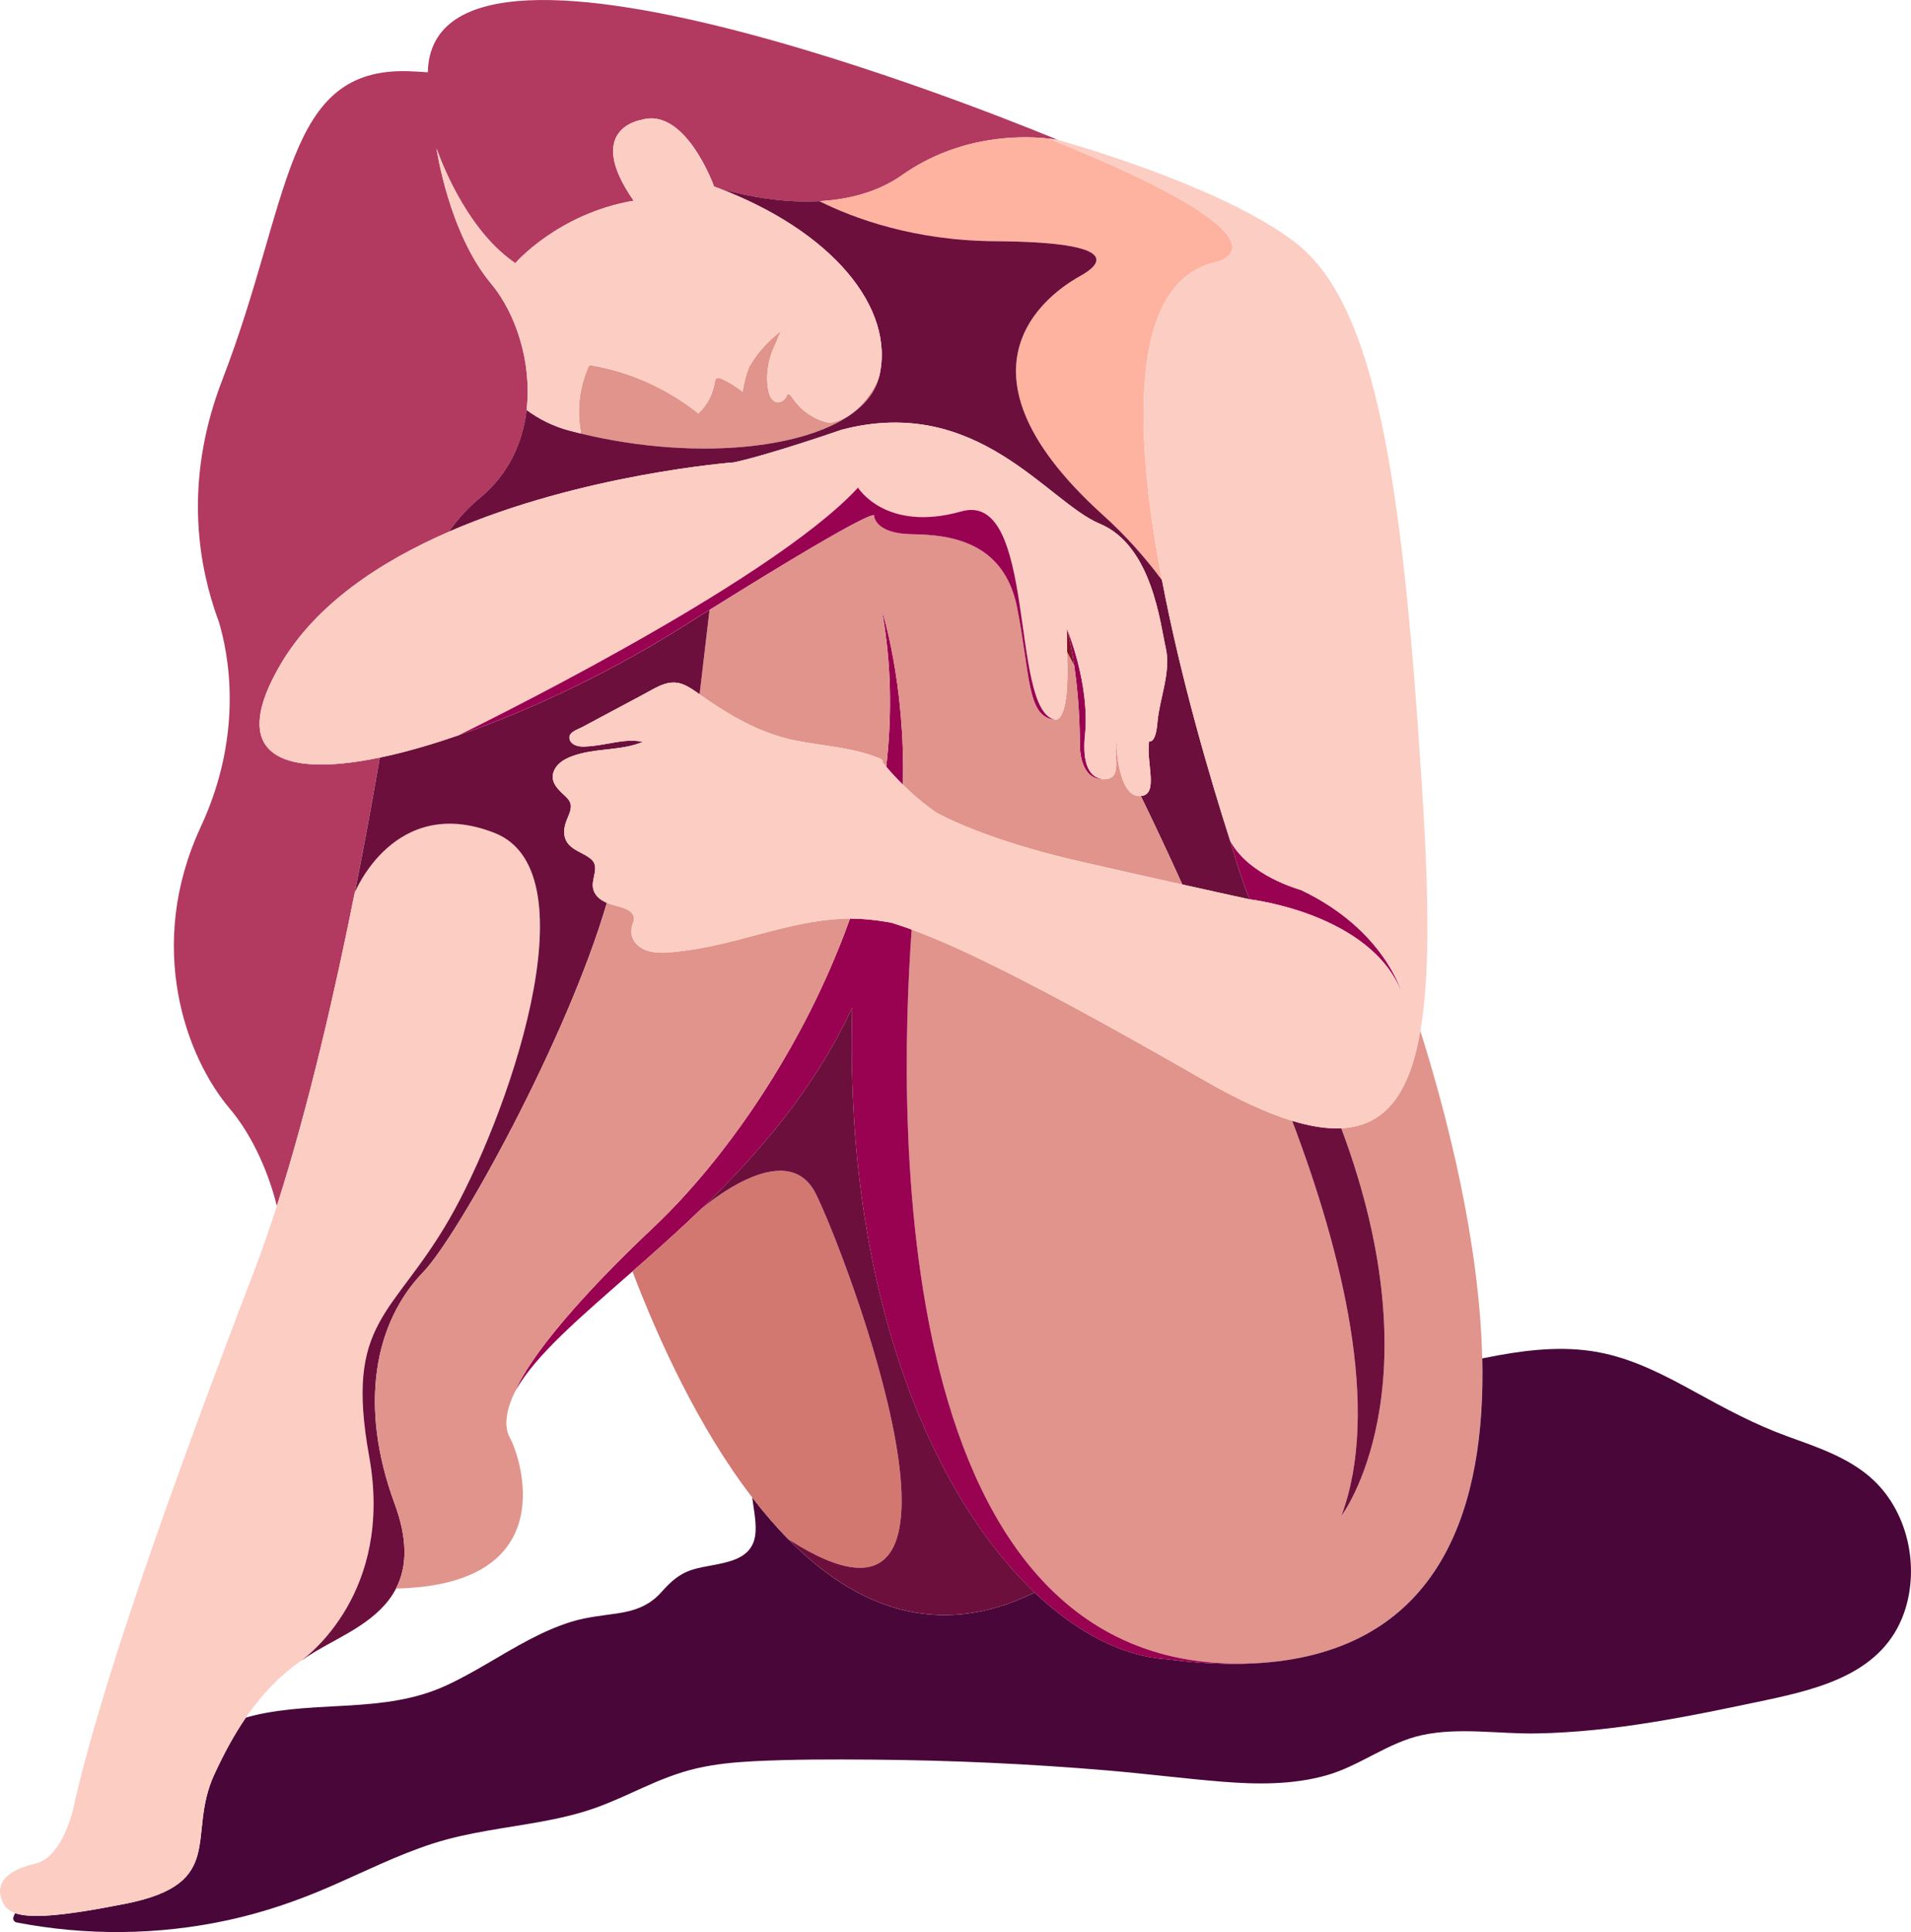 <svg xmlns="http://www.w3.org/2000/svg" width="1068.45" height="1080" viewBox="0 0 1068.45 1080"><g id="a"/><g id="b"><g id="c"><g id="d"><path d="M624.08 414.48c-.1.77-.15 1.56-.19 2.34.12.23.23.46.35.68-.13-1.86-.16-3.02-.16-3.02z" fill="#841328"/><path d="M596.42 351.2l.23 13.46c1.28 2.38 2.59 4.81 3.91 7.28-1.98-13.41-4.14-20.74-4.14-20.74z" fill="#841328"/><path d="M749.91 630.7c54.41 145.32.02 216.77.02 216.77 22.4-59.63.29-147.68-27.47-220.93-14.06-4.29-30.51-11.88-49.73-22.94-1.42-.82-2.82-1.62-4.21-2.42-.26-.15-.52-.3-.78-.44-1.34-.77-2.67-1.53-3.98-2.28-.25-.14-.5-.28-.75-.43-1.32-.75-2.63-1.5-3.93-2.24l-.15-.08c-1.33-.76-2.64-1.5-3.94-2.24-.26-.15-.51-.29-.77-.44-1.27-.72-2.52-1.43-3.77-2.14-.22-.12-.43-.25-.65-.37-1.23-.7-2.46-1.39-3.67-2.08l-.22-.12c-1.25-.7-2.48-1.4-3.7-2.09-.24-.14-.49-.28-.73-.41-1.2-.67-2.38-1.34-3.56-2-.2-.11-.39-.22-.59-.33-1.13-.63-2.25-1.26-3.36-1.88-.12-.07-.24-.13-.35-.2-1.18-.66-2.34-1.31-3.5-1.95-.21-.12-.42-.23-.62-.35-1.14-.63-2.26-1.26-3.38-1.88-.18-.1-.37-.2-.55-.31-1.06-.59-2.11-1.17-3.15-1.75l-.34-.19c-1.1-.61-2.19-1.21-3.27-1.81-.21-.12-.43-.24-.64-.35-1.07-.59-2.12-1.17-3.17-1.75l-.43-.24c-.99-.54-1.97-1.08-2.94-1.61-.15-.08-.29-.16-.44-.24-1.02-.56-2.03-1.11-3.03-1.65-.21-.11-.41-.22-.62-.34-1-.55-2-1.09-2.99-1.62-.12-.06-.24-.13-.36-.19-.94-.51-1.86-1.01-2.78-1.51-.14-.08-.28-.15-.42-.23-.96-.52-1.91-1.03-2.85-1.54-.19-.1-.38-.2-.57-.3-.95-.51-1.89-1.01-2.82-1.51-.09-.05-.17-.09-.26-.14-.88-.47-1.75-.94-2.62-1.4-.15-.08-.3-.16-.45-.24-.89-.48-1.78-.95-2.65-1.41-.18-.09-.35-.19-.53-.28-.88-.47-1.76-.93-2.63-1.39-.08-.04-.16-.09-.25-.13-.83-.44-1.64-.87-2.46-1.29-.14-.07-.28-.15-.43-.22-.84-.44-1.66-.87-2.48-1.3-.16-.09-.32-.17-.49-.25-.84-.44-1.66-.87-2.48-1.29l-.13-.07c-.8-.41-1.59-.82-2.37-1.23-.14-.07-.27-.14-.41-.21-.79-.41-1.56-.81-2.33-1.2-.14-.07-.28-.14-.42-.21-.79-.4-1.57-.81-2.34-1.2l-.06-.03c-.75-.38-1.5-.76-2.23-1.14-.14-.07-.28-.14-.41-.21-.73-.37-1.44-.73-2.16-1.09l-.4-.2c-.72-.36-1.44-.72-2.14-1.08l-.04-.02c-.71-.36-1.41-.71-2.11-1.05-.14-.07-.27-.14-.41-.2-.67-.34-1.34-.67-2-.99-.12-.06-.24-.12-.36-.18-.65-.32-1.3-.64-1.93-.95l-.12-.06c-.66-.32-1.3-.64-1.95-.95l-.38-.19c-.62-.3-1.24-.6-1.85-.9-.12-.06-.23-.11-.35-.17-.6-.29-1.19-.58-1.77-.86l-.11-.06c-.61-.29-1.21-.58-1.81-.87l-.36-.17c-.58-.28-1.16-.55-1.72-.82-.09-.04-.19-.09-.28-.13-.55-.26-1.09-.52-1.63-.77l-.16-.07c-.56-.26-1.11-.52-1.66-.78l-.34-.16c-.54-.25-1.07-.5-1.6-.74l-.23-.11c-.5-.23-.99-.46-1.48-.68l-.2-.09c-.51-.23-1.02-.46-1.52-.69l-.32-.14c-.5-.23-.99-.45-1.48-.67-.07-.03-.14-.06-.2-.09-.46-.21-.92-.41-1.37-.61l-.2-.09c-.47-.21-.94-.42-1.4-.62l-.29-.13c-.46-.2-.92-.4-1.37-.6l-.16-.07c-.43-.19-.86-.37-1.28-.56l-.18-.08c-.44-.19-.87-.37-1.3-.56-.09-.04-.17-.07-.26-.11-.43-.18-.85-.36-1.27-.54l-.13-.05c-.4-.17-.79-.33-1.18-.5l-.19-.08c-.4-.17-.8-.33-1.19-.49l-.23-.09c-.4-.16-.79-.32-1.17-.48l-.1-.04c-.37-.15-.73-.3-1.09-.44l-.19-.08c-.37-.15-.73-.29-1.09-.44l-.21-.08c-.37-.15-.73-.29-1.09-.43l-.04-.02c-.35-.14-.7-.27-1.04-.41l-.18-.07c-.34-.13-.67-.26-1-.39-.06-.02-.12-.05-.18-.07-.34-.13-.68-.26-1.01-.38h-.01c-.33-.13-.65-.25-.96-.37l-.18-.07c-.31-.12-.61-.23-.92-.34l-.17-.06c-.31-.11-.62-.23-.92-.34h0c-7.98 110.37-13 433.99 205.88 408.95 90.61-11.77 115.07-86.7 113.15-169.21-1.53-65.59-19.73-135.98-34.63-183.23-5.87 34.49-19.11 53.35-44.21 54.59z" fill="#e0948c"/><path d="M493.01 340.94c5.39 29.26 5.81 58.75 2.48 87.69 2.97 3.48 6.08 6.83 9.34 10.03 1.43-57.18-11.82-97.73-11.82-97.73z" fill="#990251"/><path d="M783.7 554.86s-9.65-35.22-56.45-57.42c0 0-29.17-7.79-39.51-27.62h0s6.54 23.12 11.05 32.92c0 0 67.55 7.79 84.92 52.11z" fill="#990251"/><path d="M603.76 414.97s-1.08 19.41 11.59 20.57c.32.03.63.05.93.06.06.0.13.0.19.0.26.0.51.0.75.0.11.0.22.0.32.0.16.0.31-.02.46-.03.19-.01.37-.03.55-.06.05.0.1-.01.15-.02.21-.03.4-.07.6-.11-2.68.47-15.26 1.37-12.67-24.44 2.9-28.84-10.2-59.75-10.2-59.75.0.0 2.16 7.33 4.14 20.74 1.58 10.69 3.04 25.24 3.2 43.03z" fill="#990251"/><path d="M473.38 233.01c-2.96 1.74-6.17 2.86-9.48 3.41-.38-.05-.75-.11-1.1-.2-2.77-.66-5.43-1.69-7.95-3.05-5.09-2.76-9.3-6.76-12.41-11.71-.51-.8-1.38-1.19-2.24-1.19-.43 1.29-1.03 2.48-2 3.33-.73.64-1.43.97-2.1 1.06-.88.37-1.84.38-2.84-.15-4.09-2.17-4.43-10.24-4.3-14.17.18-5.53 1.4-10.87 3.59-15.9.41-.94.89-2.01 1.43-3.11.77-2.16 1.68-4.27 2.69-6.32-2.37 1.83-4.63 3.81-6.79 5.91-2.29 2.23-4.37 4.6-6.36 7.06-1.71 2.33-3.3 4.77-4.76 7.28-1.69 4.4-2.88 9-3.54 13.74-3.78-3.03-7.89-5.54-12.33-7.52-1.16-.52-2.89-.12-3.11 1.4-1 7.04-4.17 13.47-9.35 18.18-17.61-13.95-37.91-23.04-59.86-26.86-.55-.1-1.24.1-1.49.67-5.06 11.57-6.68 23.95-4.36 36.48-.18.27-.26.61-.24.94 16.58 4.05 33.39 6.61 49.66 7.76 8.44.59 16.74.81 24.77.65 47.83-.94 86.48-15.03 92.62-40.06h0c-3.2 9.01-11.06 16.85-11.08 16.88-2.21 2.01-4.46 3.97-7.06 5.5z" fill="#e0948c"/><path d="M212.28 423.49c-47.82 9.94-78.31 1.88-63.34-36.17 1.91-4.87 4.56-10.22 8.02-16.09 19.71-33.47 55.47-57.22 94.04-74 4.77-6.91 10.61-13.35 17.48-19.03 15.95-13.19 23.82-30.84 25.95-49.03 3.09-26.4-5.92-53.95-19.91-70.7-23.64-28.29-30.45-75.43-30.45-75.43 4.43 12.3 18.67 46.81 44.04 64.08.0.0 23.84-27.69 66.17-34.91h0c-28.23-40.51 4.44-45.22 4.44-45.22 24.61-7.24 40.53 37.27 40.53 37.27.32.12.64.24.96.36 1.78.64 6.01 2.04 12.05 3.31 11.07 2.63 27.97 5.53 45.86 4.54 15.8-.88 32.36-4.79 46.34-14.64 31.52-22.2 65.59-21.93 80-20.56.83.14 1.64.29 2.45.45-.22-.09-.44-.18-.66-.26 3.37.38 5.28.78 5.28.78h0S241.61-68.93 239.19 40.43c-3.22-.27-6.67-.47-10.39-.61-70.21-2.53-65.5 71.41-104.58 172.74-20.17 52.3-14.51 97.02-4.3 128.05h0c.76 2.31 1.54 4.55 2.35 6.7 5.07 16.52 14.68 61.76-9.97 114.79-31.12 66.95-8.28 128.84 16.13 157.6 11.46 13.51 21.18 33.45 26.35 54.43 17.96-56.04 32.82-121.35 43.58-175.24 5.95-29.8 10.65-56.1 13.93-75.41z" fill="#b2395f"/><path d="M604.21 154.14c-10.37 5.79-82.99 47.65 12.55 133.84 12.57 11.34 23.47 23.6 32.92 36.33-15.66-82.1-18.59-164.28 27.87-177.21.0.0 58.91-9.12-90.64-69.4-.81-.16-1.63-.31-2.45-.45-14.41-1.38-48.49-1.64-80 20.56-13.98 9.85-30.54 13.76-46.34 14.64 19.02 9.49 52.75 22.09 98.33 22.39 73.34.48 58.14 13.51 47.77 19.3z" fill="#feb2a0"/><path d="M1045.89 825.95c-13.23-11.56-30.31-17.14-46.54-23.02-18.2-6.6-34.89-15.61-51.81-24.92-16.03-8.83-32.56-17.45-50.55-21.44-19.74-4.38-39.99-2.47-59.7 1.13-2.85.52-5.7 1.07-8.54 1.64 1.92 82.51-22.53 157.45-113.15 169.21-18.22 2.37-39.11 2.18-63-1.01h0c-24.04-1.47-49.86-14.24-74.12-37.33-54.93 27.09-100.91 7.57-137.61-29.67-7.12-7.23-13.89-15.12-20.3-23.47.79 6.15 2.11 12.43 1.9 18.62-.67 19.25-21.6 17.54-35.17 21.7-7.65 2.35-12.42 6.9-17.66 12.77-6.63 7.43-14.73 10.28-24.37 11.72-8.71 1.29-17.33 2.07-25.79 4.68-8.21 2.53-16.07 6.09-23.67 10.07-15.81 8.26-30.61 18.41-46.87 25.8-34.05 15.47-71.42 8.06-106.9 16.49-1.55.37-3.08.79-4.59 1.24-6.22 9.09-12.01 19.59-17.67 31.87-15.68 34.02 7.48 60.8-49.46 72.14-36.9 7.35-53.73 8.21-61.93 5.28-.33.73-.64 1.49-.92 2.26-.41 1.13.47 2.67 1.65 2.91 39.02 7.56 79.32 7.2 118.19-1.21 19.53-4.22 38.38-10.63 56.69-18.57 19.32-8.37 38.18-17.95 58.28-24.38 19.57-6.26 40-8.44 60.13-12.13 10.35-1.89 20.64-4.22 30.56-7.75 8.95-3.18 17.55-7.25 26.21-11.15 9.8-4.41 19.72-8.46 30.21-10.89 10.49-2.44 21.25-3.46 31.99-4.01 21.91-1.1 43.93-1.05 65.86-.89 44.17.32 88.34 2.34 132.35 6.08 21.32 1.81 42.55 4.54 63.87 6.26 19.39 1.56 39.34 1.77 58.22-3.58 18.81-5.33 34.42-18.44 53.6-22.52 20.79-4.42 42.72-.52 63.78-.89 43.24-.77 85.82-9.61 127.97-18.54 31.3-6.64 66.01-15.52 77.64-49.16 8.86-25.63 1.89-57.27-18.79-75.32z" fill="#490639"/><path d="M687.74 469.83c-10.89-33.97-27.41-89.73-38.06-145.52-9.46-12.74-20.36-25-32.92-36.33-95.54-86.19-22.92-128.05-12.55-133.84 10.37-5.79 25.57-18.82-47.77-19.3-45.58-.3-79.31-12.9-98.33-22.39-17.89.99-34.79-1.91-45.86-4.54-6.04-1.27-10.27-2.67-12.05-3.31 65.25 24.32 100.68 67.86 91.32 106.03h0c-6.14 25.03-44.79 39.12-92.62 40.06-8.03.16-16.33-.06-24.77-.65-16.26-1.15-33.08-3.71-49.66-7.76-2.1-.51-4.2-1.05-6.3-1.61-8.93-2.4-16.81-6.37-23.75-11.51-2.13 18.19-10 35.84-25.95 49.03-6.88 5.69-12.72 12.12-17.48 19.03 74.5-32.41 159.47-38.78 159.47-38.78 20.49-4.45 60.14-18.23 60.14-18.23 76.07-19.91 114.98 40.35 144.28 52.56 29.31 12.2 33.79 56 36.89 69.41 3.1 13.41-3.58 28.68-4.61 41.42-1.03 12.74-4.67 10.68-4.67 10.68-1.85 12.05 5.61 29.9-4.65 30.69 7.68 15.79 15.48 32.35 23.19 49.46 23.36 5.2 37.74 8.32 37.74 8.32-4.5-9.81-11.04-32.91-11.05-32.92z" fill="#6d0f3c"/><path d="M509.72 519.61h0c-.55-.2-1.08-.39-1.6-.58l-.08-.03c-.51-.18-1.01-.36-1.49-.52l-.1-.03c-.48-.17-.96-.33-1.42-.49l-.08-.03c-.47-.16-.93-.32-1.39-.47h0c-.45-.15-.89-.3-1.33-.44l-.08-.03c-.42-.14-.83-.27-1.24-.4l-.1-.03c-.4-.13-.8-.26-1.19-.38l-.08-.02c-.4-.13-.79-.25-1.17-.37-.71-.13-1.43-.25-2.14-.37-.06-.01-.13-.02-.19-.03-.7-.12-1.4-.23-2.1-.34-6.18-.96-12.4-1.57-18.69-1.58-26.07 72.77-70.59 135.57-109.88 172.64-68.52 64.66-77 91.1-77 91.1 11.07-19.75 36.09-40.92 65.24-66.47 1.48-1.3 2.97-2.61 4.48-3.93l.27-.24c1.46-1.29 2.93-2.58 4.41-3.89l.21-.18c9.37-8.3 19.04-17.06 28.71-26.37h0c1.98-1.91 3.97-3.84 5.95-5.8l.03-.03c2.93-2.9 5.86-5.84 8.77-8.85.07-.07.14-.14.21-.21 1.89-1.95 3.78-3.93 5.66-5.94l.31-.33c1.87-1.99 3.72-4.01 5.57-6.05.1-.11.2-.22.29-.32.84-.93 1.67-1.86 2.5-2.79.1-.12.21-.23.31-.35.92-1.03 1.83-2.07 2.75-3.12l.1-.11c.85-.97 1.69-1.95 2.53-2.93.15-.18.31-.36.46-.54 1.75-2.05 3.49-4.13 5.21-6.24.17-.2.33-.41.5-.61.76-.94 1.52-1.88 2.28-2.82.1-.12.2-.25.3-.37.85-1.06 1.69-2.13 2.53-3.21.14-.18.28-.36.42-.54.71-.91 1.42-1.83 2.12-2.75.17-.22.34-.44.5-.66.82-1.08 1.64-2.17 2.46-3.27.06-.09.13-.17.19-.26.74-1 1.47-2 2.2-3.01.19-.26.38-.53.57-.79.75-1.03 1.49-2.07 2.22-3.12.05-.07.09-.13.14-.2.78-1.11 1.55-2.23 2.32-3.35.18-.27.36-.54.55-.8.63-.93 1.26-1.86 1.89-2.8.15-.23.3-.45.46-.68.75-1.13 1.49-2.26 2.22-3.4.15-.23.29-.46.44-.68.61-.94 1.21-1.89 1.81-2.85.19-.3.37-.59.56-.89.72-1.16 1.44-2.32 2.15-3.49.05-.08.1-.16.14-.24.66-1.09 1.31-2.19 1.96-3.3.19-.32.37-.64.56-.96.59-1.02 1.19-2.05 1.77-3.08.1-.18.21-.36.31-.54.67-1.19 1.33-2.39 1.99-3.59.17-.31.33-.62.5-.93.53-.97 1.05-1.95 1.56-2.93.16-.3.31-.59.47-.89.64-1.22 1.27-2.44 1.89-3.68.12-.24.24-.47.35-.71.52-1.03 1.03-2.07 1.53-3.11.17-.34.33-.69.5-1.04.61-1.26 1.21-2.53 1.8-3.8-4.56 158.89 44.32 272.16 101.98 327.06 24.26 23.1 50.08 35.86 74.12 37.33h0c23.89 3.19 44.78 3.38 63 1.01-218.88 25.04-213.86-298.58-205.88-408.95z" fill="#990251"/><path d="M324.48 242.28c-.02-.33.06-.66.24-.94-2.32-12.53-.7-24.91 4.36-36.48.25-.57.94-.77 1.49-.67 21.95 3.83 42.25 12.91 59.86 26.86 5.18-4.71 8.35-11.14 9.35-18.18.21-1.51 1.95-1.91 3.11-1.4 4.43 1.98 8.55 4.5 12.33 7.52.66-4.75 1.85-9.35 3.54-13.74 1.46-2.51 3.05-4.95 4.76-7.28 1.98-2.46 4.07-4.84 6.36-7.06 2.16-2.1 4.42-4.08 6.79-5.91-1.02 2.05-1.92 4.15-2.69 6.32-.54 1.1-1.01 2.17-1.43 3.11-2.19 5.03-3.41 10.37-3.59 15.9-.13 3.93.22 12 4.3 14.17 1 .53 1.96.51 2.84.15.66-.1 1.36-.42 2.1-1.06.97-.84 1.57-2.04 2-3.33.86.0 1.73.39 2.24 1.19 3.11 4.94 7.32 8.94 12.41 11.71 2.52 1.37 5.17 2.39 7.95 3.05.36.09.73.14 1.1.2 3.31-.54 6.51-1.67 9.48-3.41 2.6-1.53 4.85-3.49 7.06-5.5.03-.03 7.88-7.86 11.08-16.88 9.36-38.17-26.07-81.72-91.32-106.03-.32-.12-.64-.24-.96-.36.0.0-15.92-44.51-40.53-37.27.0.0-32.67 4.71-4.44 45.22h0c-42.33 7.23-66.17 34.92-66.17 34.92-25.37-17.26-39.6-51.78-44.04-64.08.0.0 6.8 47.14 30.45 75.43 14 16.75 23 44.3 19.91 70.7 6.95 5.15 14.82 9.12 23.75 11.51 2.09.56 4.19 1.1 6.3 1.61z" fill="#fccdc3"/><path d="M636.7 445c-9.6-.36-11.92-19.86-12.46-27.49-.12-.23-.23-.46-.35-.68-.01.29-.02.58-.03.87.0.09.0.18.0.27.0.2.0.4.0.6.0.1.0.2.0.3.0.2.0.4.0.6.0.09.0.17.0.26.0.23.0.46.02.69v.14c.21 7.08 1.26 13.44-4.38 14.8h0c-.06.01-.12.03-.2.04-.19.04-.39.08-.6.11-.05.0-.1.01-.15.02-.18.02-.36.04-.55.06-.15.01-.3.02-.46.03-.11.0-.21.0-.32.0-.24.0-.49.0-.75.0-.06.0-.13.0-.19.0-.3-.01-.61-.03-.93-.06-12.67-1.15-11.59-20.57-11.59-20.57-.16-17.79-1.62-32.34-3.2-43.03-1.32-2.47-2.63-4.9-3.91-7.28l.16 9.47c.23 31.63-7.28 28.06-7.28 28.06-15.31-1.36-13.44-24.71-20.82-62.36s-38.31-40.91-58.89-41.19c-20.59-.29-21.1-10.13-21.1-10.13.0.0 7.35-9.57-92.02 52.43l-5.56 47.18c.1.07.2.14.3.21 3.23 2.26 6.48 4.48 9.79 6.63 13.72 8.91 28.13 15.98 44.27 19.14 15.61 3.05 31.8 3.76 46.63 9.96 1.1.46 1.56 1.46 1.55 2.41.59.72 1.2 1.44 1.8 2.15 3.33-28.94 2.91-58.43-2.48-87.69.0.0 13.25 40.54 11.82 97.73 4.59 4.52 9.46 8.75 14.6 12.63 1.25.95 2.52 1.86 3.8 2.77 1.53.88 27.18 15.3 80.49 27.46 22.05 5.03 41.69 9.44 57.31 12.91-7.72-17.11-15.52-33.67-23.19-49.46-.36.03-.74.04-1.15.02z" fill="#e0948c"/><path d="M70.31 1064.15c56.94-11.34 33.78-38.12 49.46-72.14 5.66-12.28 11.45-22.78 17.67-31.87 8.97-13.1 18.86-23.27 30.59-31.59h0c3.69-2.73 52.1-38.28 38.35-114.34-13.75-76.06 13.02-77.88 44.62-132.45 31.6-54.57 81.54-194.04 25.59-216.12-55.95-22.07-78.23 33.24-78.23 33.24-10.76 53.88-25.62 119.2-43.58 175.24-4.26 13.29-8.69 26.05-13.29 38.02-46.32 120.64-85.89 232.58-100.36 298.2.0.0-5.79 27.74-21.23 31.36-15.44 3.62-22.44 10.37-19.06 20.02 1.19 3.4 3.1 6.1 7.55 7.69 8.2 2.93 25.03 2.07 61.93-5.28z" fill="#fccdc3"/><path d="M221.4 888c3.15-6.08 4.96-13.26 4.71-21.92-.21-7.37-1.89-15.81-5.49-25.57-20.27-55.01-11.1-101.33 15.92-129.31 19.71-20.41 80.49-130.3 102.77-206.53-3.8-1.61-7.12-4.17-7.79-8.59-.8-5.34 3.88-11.65-1.05-15.85-3.49-2.98-8.16-4.16-11.59-7.29-4.24-3.86-4.08-9.18-2.16-14.2.99-2.59 2.57-5.45 2.44-8.3-.12-2.67-2.11-4.48-3.95-6.18-3.81-3.51-7.81-7.67-5.53-13.26 2.4-5.87 9.45-8.35 15.09-9.79 11.27-2.87 23.79-1.93 34.56-6.5-6.61-1.58-13.76-.03-20.38 1.12-4.12.72-8.29 1.41-12.49 1.5-2.94.07-6.84-.65-7.92-3.86-1.35-4.04 4.07-5.48 6.8-6.94 3.85-2.05 7.69-4.11 11.54-6.16 7.82-4.18 15.65-8.36 23.48-12.54 6.74-3.6 13.48-8.39 21.35-5.35 3.45 1.33 6.43 3.52 9.44 5.63l5.56-47.18c-4.95 3.09-10.16 6.35-15.66 9.81-1.09.69-2.19 1.37-3.29 2.05-.3.18-.6.37-.89.55-.94.58-1.88 1.16-2.83 1.74-.18.11-.36.22-.54.33-1.1.67-2.21 1.34-3.32 2-.28.17-.57.34-.85.51-.91.54-1.81 1.08-2.73 1.62-.26.15-.52.31-.78.46-1.12.66-2.24 1.31-3.37 1.96-.23.13-.46.26-.68.39-.94.54-1.88 1.08-2.82 1.62-.3.17-.6.34-.9.51-1.14.65-2.28 1.29-3.42 1.93-.12.07-.24.13-.36.2-1.04.58-2.08 1.16-3.12 1.73-.32.18-.63.35-.95.52-1.04.57-2.09 1.14-3.13 1.71-.12.07-.24.13-.36.2-1.15.63-2.31 1.25-3.47 1.86-.3.16-.61.32-.91.49-.96.51-1.92 1.02-2.88 1.53-.24.12-.47.25-.71.37-1.16.61-2.32 1.21-3.48 1.81-.27.14-.54.28-.82.42-.95.49-1.9.97-2.85 1.46-.29.15-.59.3-.88.45-1.17.59-2.33 1.18-3.5 1.76-.19.1-.39.19-.58.29-1 .5-2.01 1-3.01 1.49-.32.16-.64.31-.96.47-1.17.58-2.35 1.15-3.52 1.71h-.02c-1.18.58-2.35 1.14-3.53 1.7-.32.15-.63.3-.95.45-1.01.48-2.02.95-3.02 1.42-.19.09-.38.18-.57.27-1.17.54-2.34 1.08-3.51 1.62-.3.14-.59.27-.89.41-.95.43-1.9.87-2.86 1.3-.27.12-.55.25-.82.37-1.16.52-2.33 1.04-3.49 1.55-.24.11-.49.21-.73.32-.96.42-1.93.85-2.89 1.26-.31.13-.62.27-.93.4-1.17.5-2.33 1-3.5 1.5-.12.05-.24.1-.36.15-1.06.45-2.11.89-3.17 1.33-.32.13-.64.26-.95.4-1.06.44-2.11.87-3.16 1.3-.12.05-.24.1-.36.15-1.15.47-2.31.94-3.46 1.4-.31.12-.62.25-.93.37-.95.38-1.9.75-2.84 1.12-.24.09-.47.19-.71.28-1.14.45-2.28.89-3.42 1.32-.26.1-.53.2-.79.3-.92.35-1.85.7-2.77 1.05-.29.11-.58.22-.87.33-1.13.42-2.26.84-3.38 1.25-.18.07-.37.13-.55.2-.97.35-1.93.7-2.89 1.04-.3.11-.61.22-.91.32-1.12.4-2.25.79-3.36 1.18h0c-.93.32-1.86.64-2.78.95-.31.11-.62.21-.93.31-.62.21-1.23.42-1.85.62-.36.12-.72.24-1.08.36-.56.18-1.12.37-1.68.55-.38.12-.76.25-1.14.37-.54.17-1.08.35-1.61.52-.38.12-.76.24-1.14.36-.54.17-1.07.34-1.6.5-.37.12-.75.23-1.12.35-.55.17-1.09.33-1.63.5-.35.11-.71.21-1.06.32-.59.18-1.18.35-1.77.52-.3.09-.6.18-.9.27-.87.25-1.74.5-2.6.75l-.07.02c-.86.25-1.73.49-2.58.72-.29.08-.58.16-.87.24-.58.16-1.16.32-1.73.47-.34.09-.67.18-1.01.27-.52.14-1.05.28-1.57.41-.35.09-.71.18-1.06.27-.5.13-1 .26-1.5.38-.35.09-.71.18-1.06.26-.5.12-1 .24-1.49.36-.35.08-.69.17-1.03.25-.51.12-1.01.24-1.52.35-.32.08-.65.15-.97.22-.55.13-1.1.25-1.65.37-.27.06-.54.12-.81.18-.81.18-1.62.35-2.43.52-3.28 19.3-7.98 45.61-13.93 75.41.0.0 22.28-55.32 78.23-33.24 55.96 22.07 6.01 161.54-25.59 216.12-31.6 54.57-58.37 56.39-44.62 132.45 13.75 76.06-34.66 111.62-38.35 114.34h0c2.67-1.89 5.44-3.7 8.31-5.41 14.88-8.88 35.79-17.27 45.05-35.13z" fill="#6d0f3c"/><path d="M220.62 840.51c3.6 9.76 5.28 18.2 5.49 25.57.25 8.67-1.56 15.84-4.71 21.92 94.45-2.06 69.39-74.1 63.64-84.41-5.22-9.35 1.67-23.27 3.09-25.93.08-.15.16-.3.25-.46.0.0 8.48-26.45 77-91.1 39.28-37.07 83.81-99.87 109.88-172.64h0c-.77.0-1.53.0-2.3.03-.16.0-.32.0-.48.01-.78.02-1.56.05-2.35.09-30.02 1.59-58.07 14.31-87.8 17.9-6.81.82-15.01 2.14-21.57-.48-2.85-1.14-5.4-3.19-6.79-5.98-1.51-3.02-1.2-5.87-.08-8.95 1.14-3.11.56-5.26-2.31-7.08-2.49-1.59-5.27-2.17-8.08-2.92-1.39-.37-2.82-.83-4.19-1.41-22.27 76.23-83.06 186.11-102.77 206.53-27.02 27.99-36.19 74.31-15.92 129.31z" fill="#e0948c"/><path d="M749.93 847.47s54.39-71.45-.02-216.77c-7.92.39-17.03-.98-27.45-4.16 27.76 73.25 49.87 161.31 27.47 220.93z" fill="#6d0f3c"/><path d="M586.91 77.7c149.55 60.28 90.64 69.4 90.64 69.4-46.47 12.93-43.53 95.1-27.87 177.21 10.64 55.79 27.16 111.55 38.06 145.52h0c10.34 19.83 39.51 27.62 39.51 27.62 46.8 22.2 56.45 57.42 56.45 57.42-17.37-44.33-84.92-52.11-84.92-52.11.0.0-14.38-3.12-37.74-8.32-15.63-3.48-35.27-7.88-57.31-12.91-53.31-12.16-78.95-26.58-80.49-27.46-1.28-.91-2.55-1.83-3.8-2.77-5.14-3.88-10.01-8.11-14.6-12.63-3.26-3.21-6.38-6.56-9.34-10.03-.61-.71-1.21-1.42-1.8-2.15.0-.96-.46-1.95-1.55-2.41-14.84-6.21-31.02-6.91-46.63-9.96-16.14-3.16-30.55-10.23-44.27-19.14-3.31-2.15-6.56-4.37-9.79-6.63-.1-.07-.2-.14-.3-.21-3.01-2.11-5.98-4.3-9.44-5.63-7.87-3.03-14.61 1.76-21.35 5.35-7.83 4.18-15.66 8.36-23.48 12.54-3.85 2.06-7.69 4.11-11.54 6.16-2.73 1.46-8.15 2.89-6.8 6.94 1.08 3.22 4.98 3.93 7.92 3.86 4.2-.09 8.36-.78 12.49-1.5 6.62-1.15 13.77-2.7 20.38-1.12-10.77 4.57-23.28 3.63-34.56 6.5-5.65 1.44-12.7 3.92-15.09 9.79-2.28 5.59 1.72 9.76 5.53 13.26 1.84 1.7 3.83 3.51 3.95 6.18.13 2.85-1.46 5.71-2.44 8.3-1.91 5.02-2.08 10.34 2.16 14.2 3.43 3.12 8.1 4.31 11.59 7.29 4.94 4.2.25 10.51 1.05 15.85.67 4.43 3.99 6.99 7.79 8.59 1.37.58 2.8 1.03 4.19 1.41 2.81.75 5.59 1.33 8.08 2.92 2.86 1.82 3.44 3.97 2.31 7.08-1.12 3.08-1.44 5.93.08 8.95 1.39 2.79 3.94 4.84 6.79 5.98 6.56 2.62 14.76 1.3 21.57.48 29.73-3.59 57.78-16.31 87.8-17.9.78-.04 1.57-.07 2.35-.09.16.0.32.0.48-.01.77-.02 1.53-.03 2.3-.03h0c6.29.0 12.51.62 18.69 1.58.7.11 1.4.22 2.1.34.06.01.13.02.19.03.72.12 1.43.24 2.14.37.38.12.78.24 1.17.37l.08.02c.39.12.79.25 1.19.38l.1.03c.41.13.82.26 1.24.4l.08.03c.43.14.88.29 1.33.44h0c.45.15.92.31 1.39.47l.08.03c.46.16.94.32 1.42.49l.1.03c.49.17.98.34 1.49.52l.08.03c.52.19 1.05.38 1.6.58h0c.3.11.61.22.92.34l.17.06c.3.11.61.22.92.34l.18.07c.32.12.64.24.96.36h.01c.33.13.67.26 1.01.39.06.02.12.05.18.07.33.13.67.26 1 .39l.18.07c.34.13.69.27 1.04.41l.04.02c.36.14.72.29 1.09.43l.21.08c.36.14.72.29 1.09.44l.19.08c.36.15.72.29 1.09.44l.1.04c.39.16.78.32 1.17.48l.23.09c.39.16.79.33 1.19.49l.19.08c.39.16.78.33 1.18.5l.13.05c.42.18.84.36 1.27.54.09.04.17.07.26.11.43.18.86.37 1.3.56l.18.08c.42.18.85.37 1.28.56l.16.07c.45.2.91.4 1.37.6l.29.13c.46.2.93.41 1.4.62l.2.09c.45.2.91.41 1.37.61.07.03.13.06.2.09.49.22.98.44 1.48.67l.32.14c.5.23 1.01.46 1.52.69l.2.09c.49.22.98.45 1.48.68l.23.11c.53.24 1.06.49 1.6.74l.34.16c.55.26 1.1.51 1.66.78l.16.07c.54.25 1.08.51 1.63.77.09.04.19.09.28.13.57.27 1.14.54 1.72.82l.36.17c.6.29 1.2.57 1.81.87l.11.06c.58.28 1.18.57 1.77.86.12.06.23.11.35.17.61.3 1.22.59 1.85.9l.38.19c.64.31 1.29.63 1.95.95l.12.06c.64.31 1.28.63 1.93.95.12.06.24.12.36.18.66.33 1.32.66 2 .99.14.07.27.14.41.2.7.35 1.4.7 2.11 1.05l.04.02c.71.35 1.42.71 2.14 1.08l.4.2c.71.36 1.43.72 2.16 1.09.14.07.28.14.41.21.74.37 1.48.75 2.23 1.14l.06.03c.77.39 1.55.79 2.34 1.2.14.07.28.14.42.21.77.4 1.55.8 2.33 1.2.14.07.27.14.41.21.78.4 1.57.81 2.37 1.23l.13.07c.82.43 1.65.86 2.48 1.29.16.08.32.17.49.25.82.43 1.65.86 2.48 1.3.14.07.28.15.43.22.81.43 1.63.86 2.46 1.29.08.04.16.09.25.13.87.46 1.74.92 2.63 1.39.18.09.35.19.53.28.88.46 1.76.93 2.65 1.41.15.08.3.16.45.24.87.46 1.74.93 2.62 1.4.09.05.17.09.26.14.93.5 1.87 1 2.82 1.51.19.1.38.2.57.3.94.51 1.89 1.02 2.85 1.54.14.08.28.15.42.23.92.5 1.85 1 2.78 1.51.12.06.24.13.36.19.99.53 1.98 1.08 2.99 1.62.2.11.41.22.62.34 1 .55 2.01 1.1 3.03 1.65.15.08.29.16.44.24.97.53 1.95 1.07 2.94 1.61l.43.24c1.05.58 2.11 1.16 3.17 1.75.21.12.43.24.64.35 1.08.6 2.17 1.2 3.27 1.81l.34.19c1.04.58 2.09 1.16 3.15 1.75.18.1.37.2.55.31 1.12.62 2.24 1.25 3.38 1.88.21.12.42.23.62.35 1.16.64 2.32 1.29 3.5 1.95.12.07.24.13.35.2 1.11.62 2.23 1.25 3.36 1.88.2.11.39.22.59.33 1.17.66 2.36 1.33 3.56 2 .24.14.49.28.73.41 1.23.69 2.46 1.39 3.7 2.09l.22.12c1.21.69 2.44 1.38 3.67 2.08.22.12.43.25.65.37 1.25.71 2.5 1.42 3.77 2.14.25.14.51.29.77.44 1.3.74 2.61 1.49 3.94 2.24l.15.08c1.3.74 2.61 1.49 3.93 2.24.25.14.5.28.75.43 1.32.75 2.64 1.51 3.98 2.28.26.15.52.3.78.44 1.39.8 2.79 1.6 4.21 2.42 19.22 11.06 35.67 18.65 49.73 22.94 10.43 3.18 19.53 4.55 27.45 4.16 25.1-1.23 38.34-20.09 44.21-54.59 5.58-32.78 4.52-79.68.68-138.98-10.86-167.91-25.33-267.07-70.93-301.81-36.31-27.66-105.6-49.4-132.34-57.11.0.0-1.9-.4-5.28-.78.22.09.44.18.66.26z" fill="#fccdc3"/><path d="M456.08 667.29c-16.64-33.28-64.36 8.81-64.39 8.84h0c-9.67 9.31-19.35 18.07-28.71 26.37l-.21.18c-1.48 1.31-2.95 2.61-4.41 3.89l-.27.24c-1.5 1.32-2.99 2.63-4.48 3.93 14.32 37.55 36.72 87 66.95 126.33 6.42 8.35 13.19 16.24 20.3 23.47 122.79 78.9 31.86-159.96 15.21-193.25z" fill="#d37771"/><path d="M476.5 563.15c-.59 1.28-1.19 2.54-1.8 3.8-.17.35-.33.69-.5 1.04-.51 1.04-1.02 2.08-1.53 3.11-.12.24-.24.48-.35.71-.62 1.23-1.25 2.46-1.89 3.68-.16.3-.31.59-.47.89-.52.98-1.04 1.96-1.56 2.93-.17.31-.33.62-.5.93-.66 1.2-1.32 2.4-1.99 3.59-.1.18-.21.36-.31.54-.58 1.03-1.17 2.06-1.77 3.08-.19.32-.37.64-.56.96-.65 1.1-1.3 2.2-1.96 3.3-.05.08-.1.16-.14.24-.71 1.17-1.42 2.34-2.15 3.49-.18.3-.37.59-.56.89-.6.95-1.2 1.9-1.81 2.85-.15.23-.29.46-.44.68-.74 1.14-1.48 2.27-2.22 3.4-.15.23-.3.45-.46.68-.63.94-1.25 1.87-1.89 2.8-.18.27-.36.54-.55.8-.77 1.12-1.54 2.24-2.32 3.35-.05.07-.09.13-.14.2-.74 1.05-1.48 2.08-2.22 3.12-.19.26-.38.53-.57.79-.73 1.01-1.46 2.01-2.2 3.01-.06.09-.13.17-.19.26-.81 1.1-1.63 2.18-2.46 3.27-.17.22-.34.44-.5.66-.7.92-1.41 1.84-2.12 2.75-.14.18-.28.36-.42.54-.84 1.08-1.68 2.14-2.53 3.21-.1.12-.2.25-.3.37-.76.95-1.52 1.89-2.28 2.82-.17.2-.33.41-.5.61-1.72 2.1-3.46 4.18-5.21 6.24-.15.18-.31.36-.46.54-.84.98-1.68 1.96-2.53 2.93l-.1.11c-.91 1.05-1.83 2.09-2.75 3.12-.1.12-.21.23-.31.35-.83.94-1.67 1.87-2.5 2.79-.1.11-.2.22-.29.32-1.85 2.04-3.71 4.05-5.57 6.05l-.31.33c-1.88 2-3.77 3.98-5.66 5.94-.07.07-.14.14-.21.21-2.91 3-5.84 5.95-8.77 8.85l-.03.03c-1.98 1.96-3.96 3.89-5.95 5.8h0s47.75-42.12 64.39-8.84c16.65 33.29 107.57 272.15-15.21 193.25 36.69 37.24 82.68 56.76 137.61 29.67-57.66-54.9-106.53-168.17-101.98-327.06z" fill="#6d0f3c"/><path d="M215.52 422.79c.55-.12 1.1-.24 1.65-.37.32-.07.65-.15.97-.22.5-.12 1.01-.23 1.52-.35.34-.08.69-.16 1.03-.25.5-.12.99-.24 1.49-.36.35-.09.71-.17 1.06-.26.5-.12 1-.25 1.5-.38.35-.09.7-.18 1.06-.27.52-.13 1.04-.27 1.57-.41.34-.09.67-.18 1.01-.27.57-.15 1.15-.31 1.73-.47.29-.08.58-.16.87-.24.86-.24 1.72-.48 2.58-.72l.07-.02c.86-.25 1.73-.5 2.6-.75.3-.09.6-.18.9-.27.59-.17 1.17-.35 1.77-.52.35-.11.71-.21 1.06-.32.54-.16 1.09-.33 1.63-.5.37-.11.75-.23 1.12-.35.53-.17 1.07-.33 1.6-.5.38-.12.76-.24 1.14-.36.54-.17 1.07-.34 1.61-.52.38-.12.76-.24 1.14-.37.56-.18 1.12-.37 1.68-.55.36-.12.72-.24 1.08-.36.61-.2 1.23-.41 1.85-.62.31-.1.62-.21.93-.31.92-.31 1.85-.63 2.78-.95h0s173.02-83.83 223.2-138.35c0 0 15.44 25.21 57.78 13.27 42.34-11.94 26.98 110.71 52.03 116.33.0.0 7.51 3.57 7.28-28.06l-.16-9.47-.23-13.46s13.09 30.91 10.2 59.75c-2.59 25.8 10 24.91 12.67 24.44.07-.01.14-.03.2-.04h0c5.64-1.36 4.59-7.72 4.38-14.8v-.14c0-.23-.01-.46-.02-.69.0-.09.0-.17.0-.26.0-.2.0-.4.0-.6.0-.1.0-.2.0-.3.0-.2.0-.4.0-.6.0-.09.0-.18.0-.27.0-.29.01-.58.03-.87.03-.78.09-1.56.19-2.34.0.0.03 1.16.16 3.02.54 7.63 2.86 27.13 12.46 27.49.41.02.79.0 1.15-.02 10.26-.79 2.8-18.64 4.65-30.69.0.0 3.64 2.06 4.67-10.68 1.03-12.74 7.71-28.01 4.61-41.42-3.1-13.41-7.58-57.2-36.89-69.41-29.31-12.2-68.21-72.47-144.28-52.56.0.0-39.65 13.78-60.14 18.23.0.0-84.97 6.37-159.47 38.78-38.57 16.78-74.33 40.53-94.04 74-3.46 5.87-6.11 11.22-8.02 16.09-14.96 38.06 15.52 46.12 63.34 36.17.8-.17 1.61-.34 2.43-.52.27-.06.54-.12.81-.18z" fill="#fccdc3"/><path d="M488.72 288.51s.51 9.84 21.1 10.13c20.59.29 51.51 3.55 58.89 41.19s5.51 61 20.82 62.36c-25.05-5.62-9.69-128.27-52.03-116.33-42.34 11.94-57.78-13.27-57.78-13.27-50.18 54.52-223.2 138.35-223.2 138.35h0c1.12-.39 2.24-.78 3.36-1.18.3-.11.61-.22.91-.32.96-.34 1.93-.69 2.89-1.04.18-.07.37-.13.55-.2 1.12-.41 2.25-.83 3.38-1.25.29-.11.58-.22.87-.33.92-.35 1.84-.69 2.77-1.05.26-.1.53-.2.79-.3 1.14-.44 2.27-.88 3.42-1.32.24-.09.47-.19.71-.28.95-.37 1.89-.75 2.84-1.12.31-.12.62-.25.93-.37 1.15-.46 2.3-.92 3.46-1.4.12-.05.24-.1.36-.15 1.05-.43 2.11-.87 3.16-1.3.32-.13.63-.26.95-.4 1.06-.44 2.11-.88 3.17-1.33.12-.05.24-.1.36-.15 1.16-.49 2.33-1 3.5-1.5.31-.13.62-.27.93-.4.96-.42 1.93-.84 2.89-1.26.24-.11.49-.21.73-.32 1.16-.51 2.33-1.03 3.49-1.55.27-.12.55-.25.82-.37.95-.43 1.9-.86 2.86-1.3.3-.14.59-.27.89-.41 1.17-.54 2.34-1.08 3.51-1.62.19-.09.38-.18.57-.27 1.01-.47 2.02-.94 3.02-1.42.32-.15.63-.3.95-.45 1.18-.56 2.35-1.12 3.53-1.69h.02c1.18-.58 2.35-1.15 3.52-1.73.32-.16.64-.31.96-.47 1-.49 2.01-.99 3.01-1.49.19-.1.39-.19.58-.29 1.17-.58 2.33-1.17 3.5-1.76.29-.15.59-.3.88-.45.95-.48 1.9-.97 2.85-1.46.27-.14.54-.28.82-.42 1.16-.6 2.32-1.2 3.48-1.81.24-.12.47-.25.71-.37.96-.51 1.92-1.01 2.88-1.53.3-.16.61-.32.91-.49 1.16-.62 2.32-1.24 3.47-1.86.12-.07.24-.13.36-.2 1.05-.57 2.09-1.14 3.13-1.71.32-.17.64-.35.95-.52 1.04-.57 2.08-1.15 3.12-1.73.12-.07.24-.13.36-.2 1.14-.64 2.28-1.28 3.42-1.93.3-.17.6-.34.9-.51.94-.54 1.88-1.08 2.82-1.62.23-.13.46-.26.68-.39 1.13-.65 2.25-1.31 3.37-1.96.26-.15.52-.31.78-.46.91-.54 1.82-1.08 2.73-1.62.28-.17.57-.34.85-.51 1.11-.66 2.22-1.33 3.32-2 .18-.11.36-.22.54-.33.95-.58 1.89-1.15 2.83-1.74.3-.18.6-.37.89-.55 1.1-.68 2.2-1.37 3.29-2.05 5.49-3.45 10.71-6.72 15.66-9.81 99.36-62 92.02-52.43 92.02-52.43z" fill="#990251"/></g></g></g></svg>